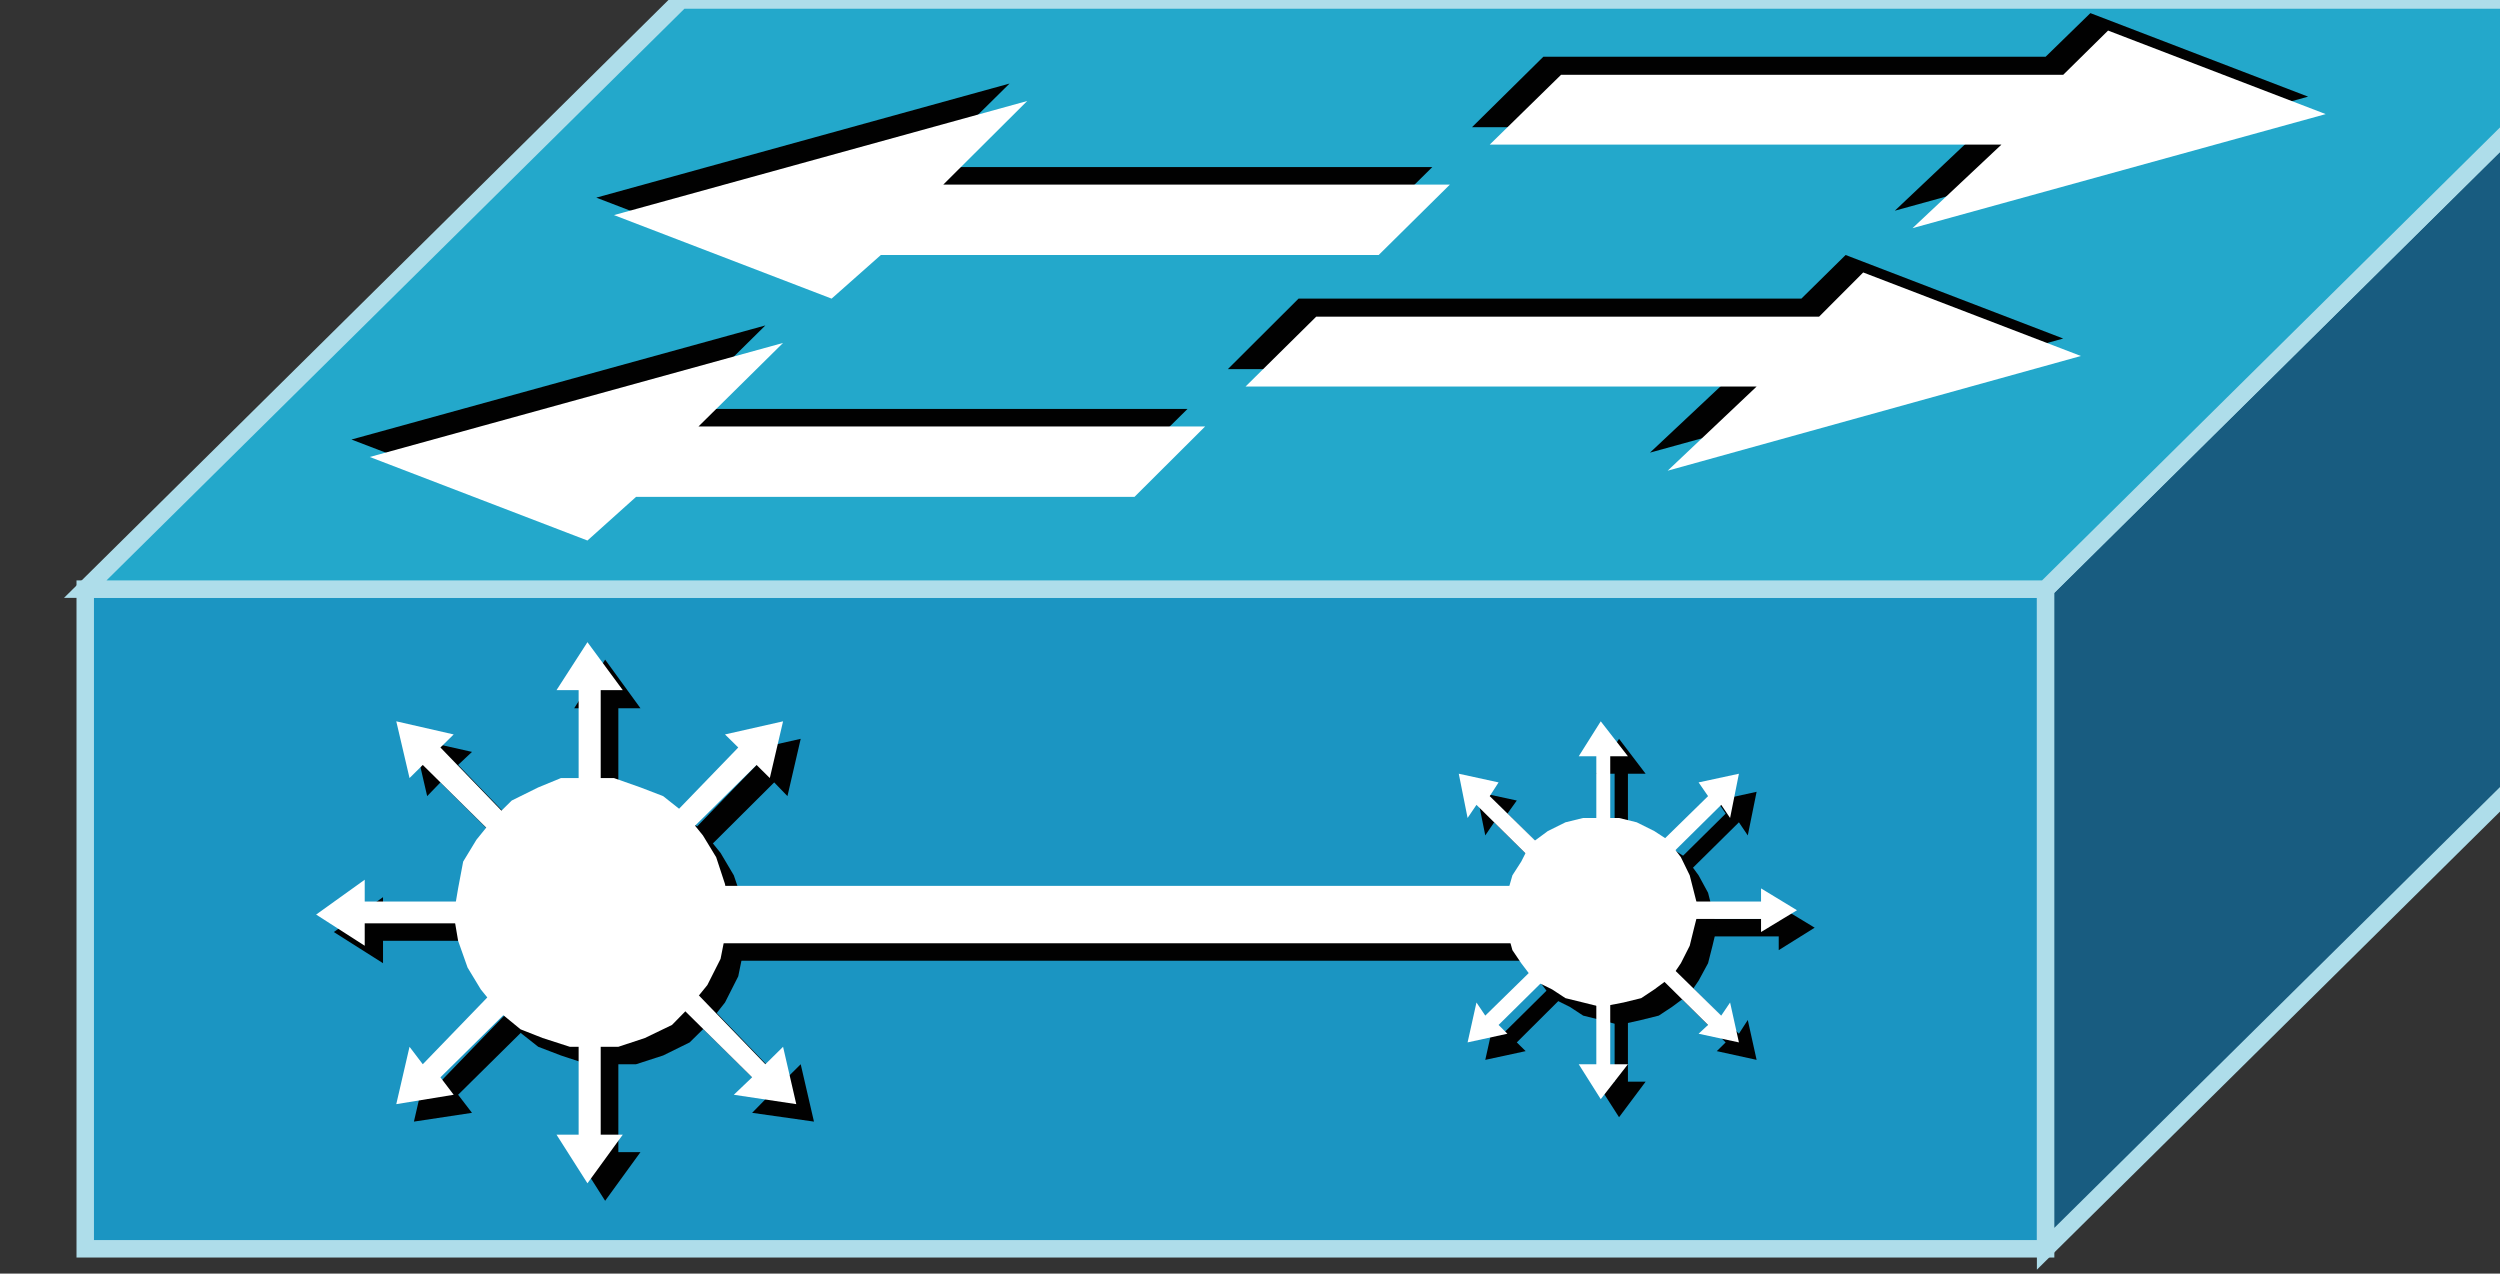 <?xml version="1.0" encoding="iso-8859-1"?>
<!DOCTYPE svg PUBLIC "-//W3C//DTD SVG 1.1//EN" "http://www.w3.org/Graphics/SVG/1.1/DTD/svg11.dtd">
<svg version="1.1" xmlns="http://www.w3.org/2000/svg" xmlns:xlink="http://www.w3.org/1999/xlink" width="53" height="27" viewBox="0 0 53 27">
<rect x="0" y="0" width="53" height="27" fill="#333333" stroke="none"/>
<g>
	<polygon style="fill-rule:evenodd;clip-rule:evenodd;fill:#1B95C2;" points="1.807,12.49 1.807,26.474 43.367,26.474 43.367,12.49 
		1.807,12.49 	"/>
	<polygon style="fill:none;stroke:#AEDDEA;stroke-width:0.37;stroke-linecap:round;stroke-miterlimit:10;" points="1.807,12.49 
		1.807,26.474 43.367,26.474 43.367,12.49 1.807,12.49 	"/>
	<polygon style="fill-rule:evenodd;clip-rule:evenodd;fill:#185C80;" points="43.367,12.49 55.994,0 55.994,13.984 43.367,26.474 
		43.367,12.49 	"/>
	<polygon style="fill:none;stroke:#AEDDEA;stroke-width:0.37;stroke-linecap:round;stroke-miterlimit:10;" points="43.367,12.49 
		55.994,0 55.994,13.984 43.367,26.474 43.367,12.49 	"/>
	<polygon style="fill:#23A8CB;" points="43.367,12.49 55.994,0 14.434,0 1.807,12.49 43.367,12.49 	"/>
	<polygon style="fill:none;stroke:#AEDDEA;stroke-width:0.37;stroke-linecap:round;stroke-miterlimit:10;" points="43.367,12.49 
		55.994,0 14.434,0 1.807,12.49 43.367,12.49 	"/>
	<polygon style="fill-rule:evenodd;clip-rule:evenodd;fill:#010101;" points="27.529,6.331 26.031,7.825 36.865,7.825 34.979,9.596 
		43.74,7.177 39.127,5.406 38.189,6.331 27.529,6.331 	"/>
	<polygon style="fill-rule:evenodd;clip-rule:evenodd;fill:#010101;" points="32.719,1.203 31.207,2.696 42.043,2.696 40.17,4.467 
		48.932,2.049 44.316,0.278 43.367,1.203 32.719,1.203 	"/>
	<polygon style="fill-rule:evenodd;clip-rule:evenodd;fill:#010101;" points="23.663,10.164 25.175,8.67 14.434,8.67 16.226,6.899 
		7.451,9.318 12.08,11.089 13.109,10.164 23.663,10.164 	"/>
	<polygon style="fill-rule:evenodd;clip-rule:evenodd;fill:#010101;" points="28.853,5.036 30.365,3.542 19.61,3.542 21.403,1.771 
		12.641,4.19 17.256,5.961 18.299,5.036 28.853,5.036 	"/>
	<polygon style="fill-rule:evenodd;clip-rule:evenodd;fill:#FFFFFF;" points="27.903,6.714 26.405,8.195 37.24,8.195 35.354,9.979 
		44.115,7.547 39.5,5.776 38.564,6.714 27.903,6.714 	"/>
	<polygon style="fill-rule:evenodd;clip-rule:evenodd;fill:#FFFFFF;" points="33.094,1.586 31.582,3.066 42.43,3.066 40.545,4.837 
		49.305,2.419 44.691,0.648 43.74,1.586 33.094,1.586 	"/>
	<polygon style="fill-rule:evenodd;clip-rule:evenodd;fill:#FFFFFF;" points="24.051,10.534 25.549,9.041 14.808,9.041 16.601,7.27 
		7.839,9.688 12.454,11.459 13.484,10.534 24.051,10.534 	"/>
	<polygon style="fill-rule:evenodd;clip-rule:evenodd;fill:#FFFFFF;" points="29.228,5.406 30.738,3.913 19.998,3.913 21.777,2.141 
		13.016,4.56 17.63,6.331 18.674,5.406 29.228,5.406 	"/>
	<polygon style="fill:#010101;" points="13.109,17.803 13.109,15.015 13.578,15.015 12.829,13.984 12.173,15.015 12.641,15.015 
		12.641,17.803 	"/>
	<polygon style="fill:#010101;" points="11.691,18.266 9.712,16.217 10.006,15.94 8.775,15.663 9.056,16.878 9.337,16.587 
		11.317,18.557 	"/>
	<polygon style="fill:#010101;" points="10.942,19.482 8.12,19.482 8.12,19.02 7.077,19.759 8.12,20.42 8.12,19.945 10.942,19.945 	
		"/>
	<polygon style="fill:#010101;" points="11.317,20.883 9.337,22.932 9.056,22.562 8.775,23.778 10.006,23.592 9.712,23.209 
		11.691,21.253 	"/>
	<polygon style="fill:#010101;" points="12.641,21.624 12.641,24.425 12.173,24.425 12.829,25.457 13.578,24.425 13.109,24.425 
		13.109,21.624 	"/>
	<polygon style="fill:#010101;" points="14.434,18.557 16.413,16.587 16.694,16.878 16.975,15.663 15.745,15.94 16.039,16.217 
		14.059,18.266 	"/>
	<polygon style="fill:#010101;" points="14.621,22.099 14.621,22.099 14.996,21.729 15.37,21.253 15.651,20.698 15.745,20.236 
		15.852,19.667 15.745,19.112 15.557,18.557 15.276,18.082 15.276,18.082 14.902,17.619 14.434,17.249 13.965,17.063 13.39,16.878 
		12.829,16.878 12.267,16.878 11.798,17.063 11.223,17.341 11.223,17.341 10.849,17.711 10.474,18.173 10.193,18.65 10.1,19.205 
		10.006,19.759 10.1,20.328 10.287,20.883 10.568,21.346 10.568,21.346 10.942,21.822 11.411,22.192 11.892,22.376 12.454,22.562 
		12.922,22.562 13.484,22.562 14.059,22.376 14.621,22.099 	"/>
	<polygon style="fill:#010101;" points="14.34,21.253 16.32,23.209 15.945,23.592 17.256,23.778 16.975,22.562 16.601,22.932 
		14.621,20.883 	"/>
	
		<line style="fill:none;stroke:#010101;stroke-width:1.216;stroke-linecap:round;stroke-miterlimit:10;" x1="14.527" y1="19.759" x2="33" y2="19.759"/>
	<polygon style="fill:#010101;" points="34.23,20.976 34.23,22.932 33.842,22.932 34.324,23.685 34.887,22.932 34.512,22.932 
		34.512,20.976 	"/>
	<polygon style="fill:#010101;" points="35.166,20.698 36.584,22.099 36.396,22.284 37.24,22.469 37.053,21.624 36.865,21.915 
		35.447,20.513 	"/>
	<polygon style="fill:#010101;" points="35.729,19.852 37.709,19.852 37.709,20.143 38.471,19.667 37.709,19.205 37.709,19.482 
		35.729,19.482 	"/>
	<polygon style="fill:#010101;" points="35.447,18.834 36.865,17.433 37.053,17.711 37.24,16.786 36.396,16.971 36.584,17.249 
		35.166,18.65 	"/>
	<polygon style="fill:#010101;" points="34.512,18.372 34.512,16.403 34.887,16.403 34.324,15.663 33.842,16.403 34.23,16.403 
		34.23,18.372 	"/>
	<polygon style="fill:#010101;" points="33.281,20.513 31.863,21.915 31.676,21.624 31.488,22.469 32.344,22.284 32.156,22.099 
		33.563,20.698 	"/>
	<polygon style="fill:#010101;" points="33.188,17.989 33.188,17.989 32.813,18.266 32.625,18.65 32.438,18.927 32.344,19.297 
		32.344,19.667 32.344,20.143 32.438,20.513 32.625,20.791 32.625,20.791 32.906,21.161 33.281,21.346 33.563,21.531 33.936,21.624 
		34.324,21.729 34.793,21.624 35.166,21.531 35.447,21.346 35.447,21.346 35.822,21.068 36.01,20.791 36.211,20.42 36.305,20.05 
		36.396,19.667 36.305,19.297 36.211,18.927 36.01,18.557 36.01,18.557 35.729,18.173 35.447,17.989 35.072,17.803 34.699,17.711 
		34.324,17.711 33.936,17.711 33.563,17.803 33.188,17.989 	"/>
	<polygon style="fill:#010101;" points="33.375,18.65 31.957,17.249 32.156,16.971 31.301,16.786 31.488,17.711 31.676,17.433 
		33.094,18.834 	"/>
	<polygon style="fill:#FFFFFF;" points="12.735,17.433 12.735,14.631 13.203,14.631 12.454,13.614 11.798,14.631 12.267,14.631 
		12.267,17.433 	"/>
	<polygon style="fill:#FFFFFF;" points="11.317,17.896 9.337,15.847 9.618,15.57 8.401,15.292 8.682,16.495 8.963,16.217 
		10.942,18.173 	"/>
	<polygon style="fill:#FFFFFF;" points="10.568,19.112 7.732,19.112 7.732,18.65 6.702,19.389 7.732,20.05 7.732,19.575 
		10.568,19.575 	"/>
	<polygon style="fill:#FFFFFF;" points="10.942,20.513 8.963,22.562 8.682,22.192 8.401,23.408 9.618,23.209 9.337,22.839 
		11.317,20.883 	"/>
	<polygon style="fill:#FFFFFF;" points="12.267,21.253 12.267,24.055 11.798,24.055 12.454,25.086 13.203,24.055 12.735,24.055 
		12.735,21.253 	"/>
	<polygon style="fill:#FFFFFF;" points="14.059,18.173 16.039,16.217 16.32,16.495 16.601,15.292 15.37,15.57 15.651,15.847 
		13.671,17.896 	"/>
	<polygon style="fill:#FFFFFF;" points="14.246,21.729 14.246,21.729 14.621,21.346 14.996,20.883 15.276,20.328 15.37,19.852 
		15.463,19.297 15.37,18.742 15.183,18.173 14.902,17.711 14.902,17.711 14.527,17.249 14.059,16.878 13.578,16.693 13.016,16.495 
		12.454,16.495 11.892,16.495 11.411,16.693 10.849,16.971 10.849,16.971 10.474,17.341 10.1,17.803 9.819,18.266 9.712,18.834 
		9.618,19.389 9.712,19.945 9.913,20.513 10.193,20.976 10.193,20.976 10.568,21.438 11.036,21.822 11.504,22.006 12.08,22.192 
		12.547,22.192 13.109,22.192 13.671,22.006 14.246,21.729 	"/>
	<polygon style="fill:#FFFFFF;" points="13.965,20.883 15.945,22.839 15.557,23.209 16.881,23.408 16.601,22.192 16.226,22.562 
		14.246,20.513 	"/>
	
		<line style="fill:none;stroke:#FFFFFF;stroke-width:1.216;stroke-linecap:round;stroke-miterlimit:10;" x1="14.153" y1="19.389" x2="32.625" y2="19.389"/>
	<polygon style="fill:#FFFFFF;" points="33.842,20.606 33.842,22.562 33.469,22.562 33.936,23.302 34.512,22.562 34.137,22.562 
		34.137,20.606 	"/>
	<polygon style="fill:#FFFFFF;" points="34.793,20.328 36.211,21.729 36.01,21.915 36.865,22.099 36.678,21.253 36.49,21.531 
		35.072,20.143 	"/>
	<polygon style="fill:#FFFFFF;" points="35.354,19.482 37.334,19.482 37.334,19.759 38.096,19.297 37.334,18.834 37.334,19.112 
		35.354,19.112 	"/>
	<polygon style="fill:#FFFFFF;" points="35.072,18.464 36.49,17.063 36.678,17.341 36.865,16.403 36.01,16.587 36.211,16.878 
		34.793,18.266 	"/>
	<polygon style="fill:#FFFFFF;" points="34.137,17.989 34.137,16.033 34.512,16.033 33.936,15.292 33.469,16.033 33.842,16.033 
		33.842,17.989 	"/>
	<polygon style="fill:#FFFFFF;" points="32.906,20.143 31.488,21.531 31.301,21.253 31.113,22.099 31.957,21.915 31.77,21.729 
		33.188,20.328 	"/>
	<polygon style="fill:#FFFFFF;" points="32.813,17.619 32.813,17.619 32.438,17.896 32.25,18.266 32.063,18.557 31.957,18.927 
		31.957,19.297 31.957,19.759 32.063,20.143 32.25,20.42 32.25,20.42 32.531,20.791 32.906,20.976 33.188,21.161 33.563,21.253 
		33.936,21.346 34.418,21.253 34.793,21.161 35.072,20.976 35.072,20.976 35.447,20.698 35.635,20.42 35.822,20.05 35.916,19.667 
		36.01,19.297 35.916,18.927 35.822,18.557 35.635,18.173 35.635,18.173 35.354,17.803 35.072,17.619 34.699,17.433 34.324,17.341 
		33.936,17.341 33.563,17.341 33.188,17.433 32.813,17.619 	"/>
	<polygon style="fill:#FFFFFF;" points="33,18.266 31.582,16.878 31.77,16.587 30.926,16.403 31.113,17.341 31.301,17.063 
		32.719,18.464 	"/>
</g>
</svg>